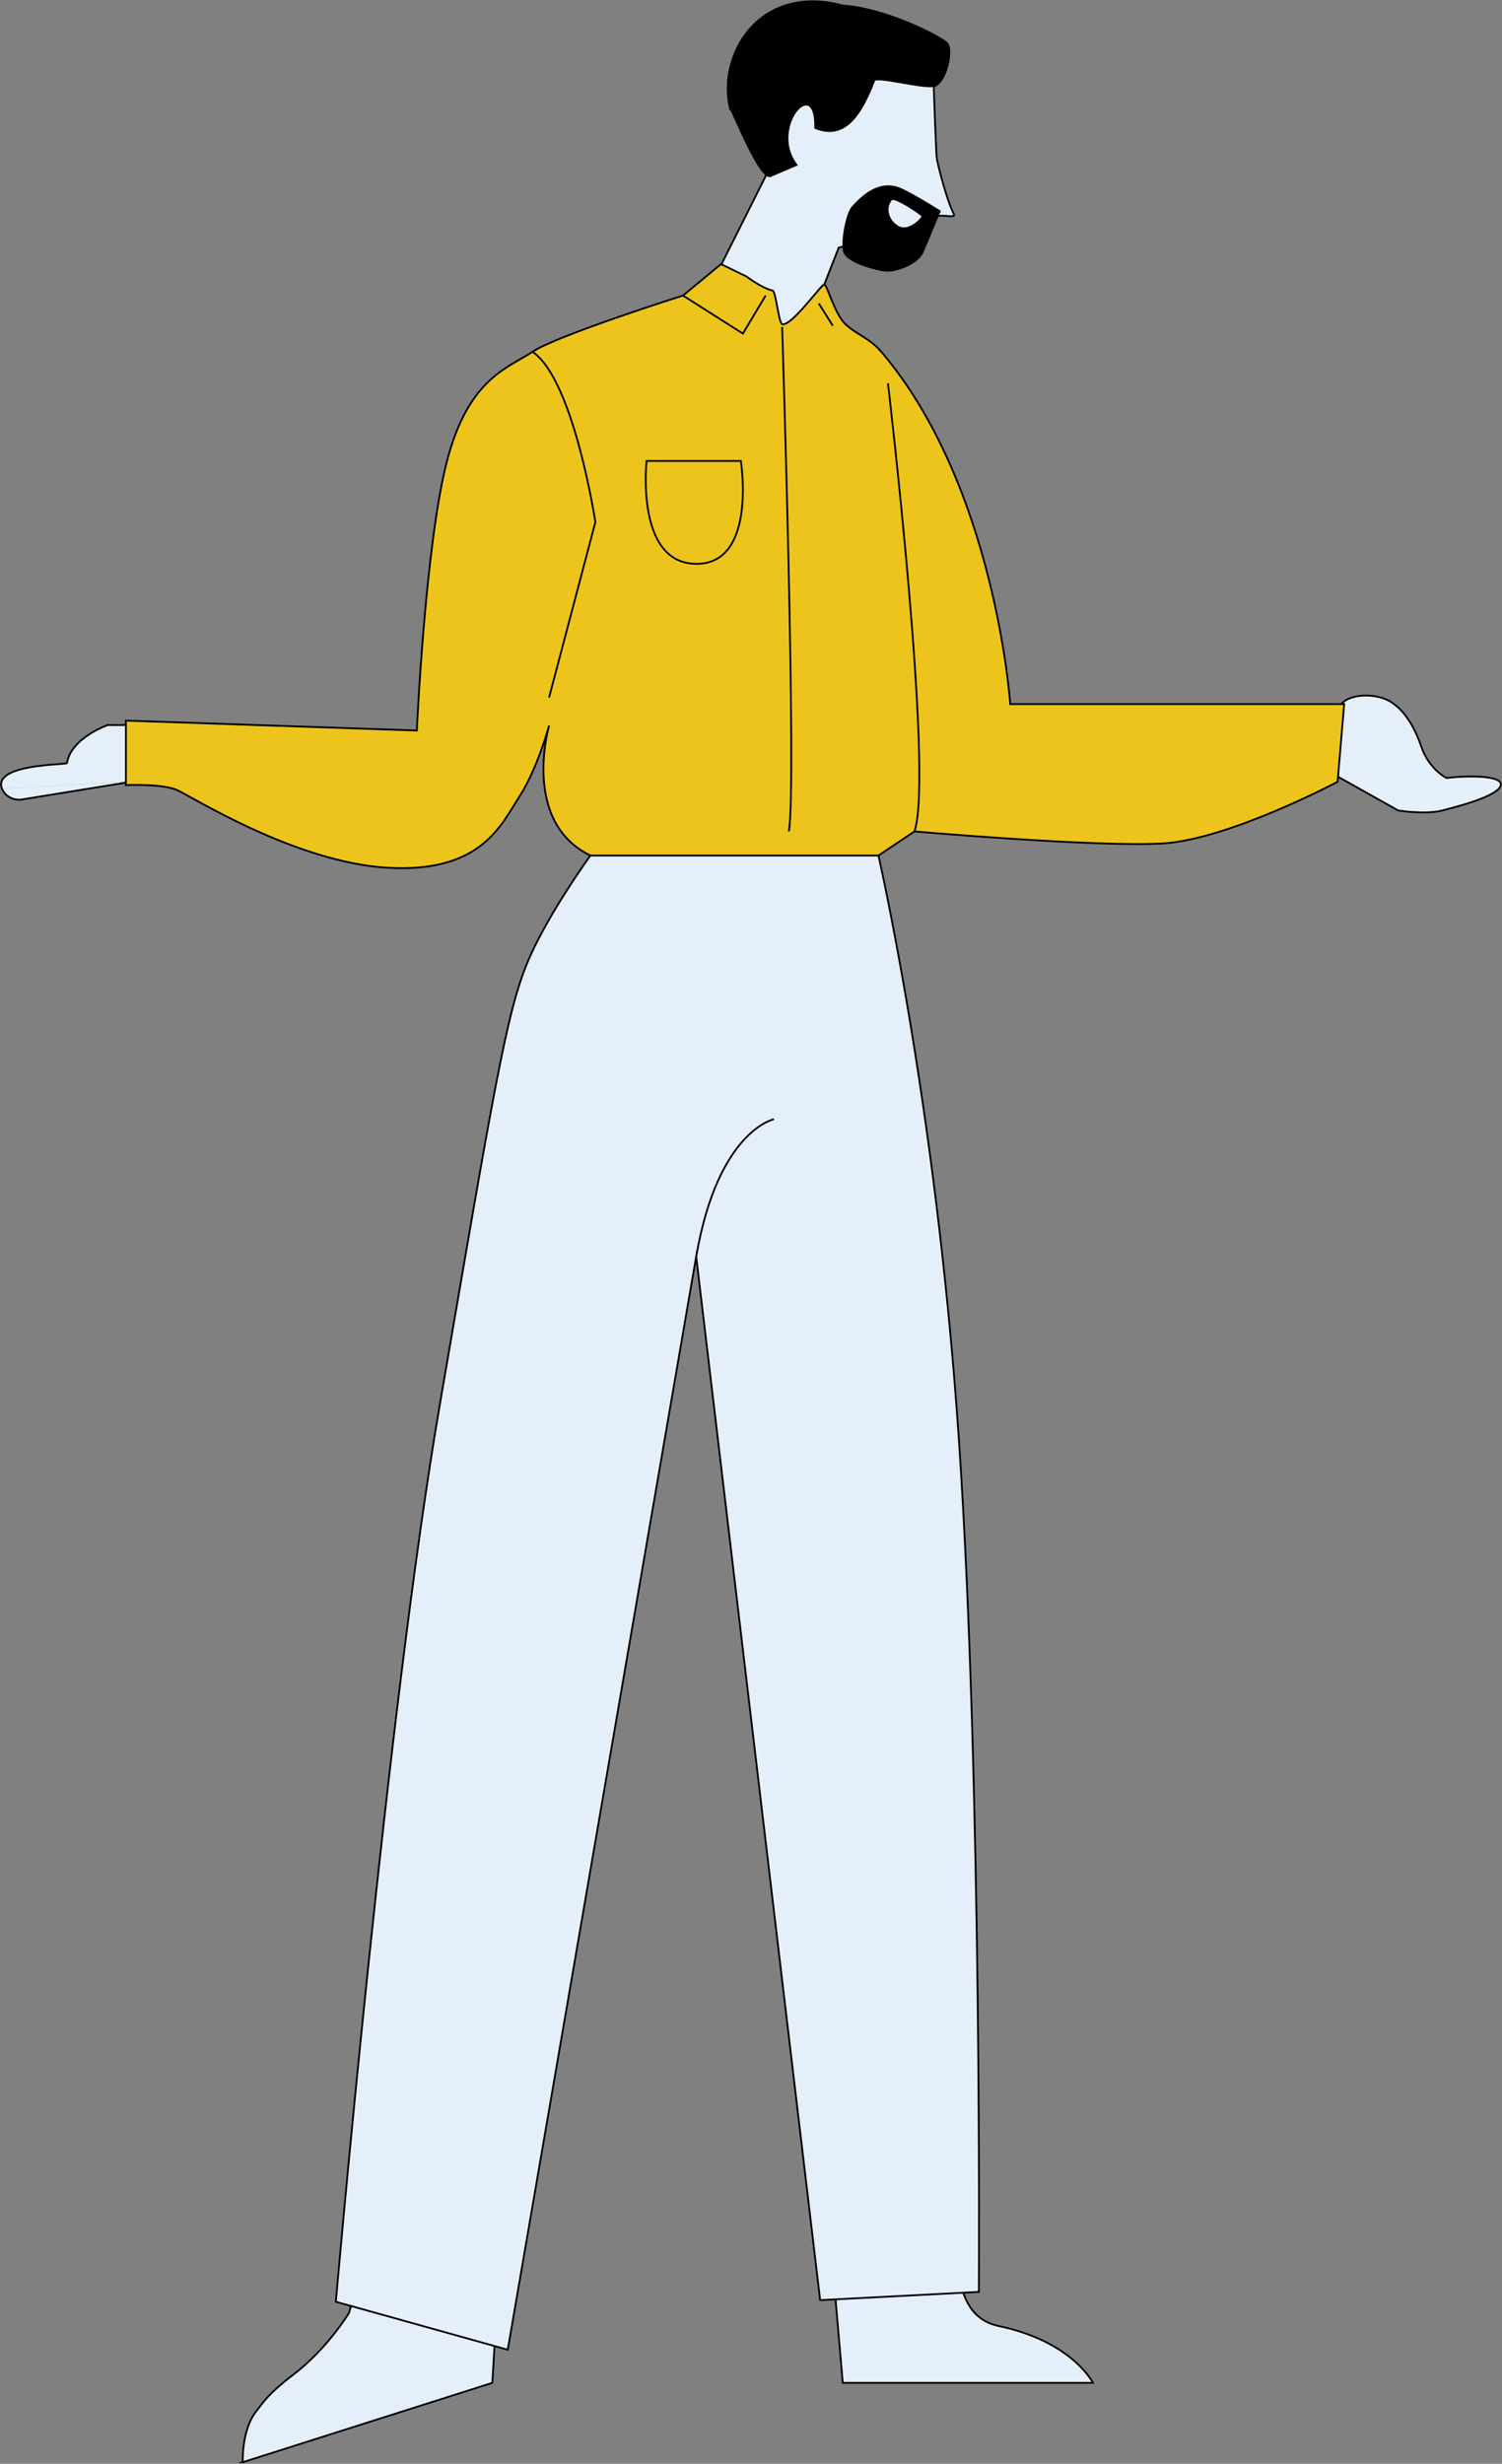 <?xml version="1.0" encoding="UTF-8"?><svg id="Layer_2" xmlns="http://www.w3.org/2000/svg" width="147mm" height="241mm" viewBox="0 0 416.69 683.15"><rect x="0" y="0" width="416.69" height="683.15" fill="#808080" stroke="none"/><defs><style>.cls-1{fill:none;}.cls-1,.cls-2,.cls-3,.cls-4{stroke:#000;stroke-miterlimit:10;stroke-width:.5px;}.cls-2,.cls-5{fill:#e4effa;}.cls-4{fill:#ecc41c;}</style></defs><path class="cls-2" d="M231.82,637.78l1.99,22.93h69.4s-5.66-11.46-26.14-15.75-6.57-44.48-6.57-44.48l-38.68,10.24v27.06Z"/><path class="cls-2" d="M67.33,682.72l69.25-22.01,2.45-40.97-34.7-5.66-7.49,27.21s-5.92,9.87-15.44,17.12c-7.38,5.62-8.68,8.18-10.24,10.09-4.18,5.11-3.82,14.22-3.82,14.22Z"/><path class="cls-2" d="M165.63,234.67h77.5s16.51,70.17,22.93,165.1c6.42,94.93,5.5,235.72,5.5,235.72l-44.03,2.29-34.39-289.38-52.28,303.13-47.69-13.3s14.22-163.72,28.89-249.02,18.34-108.23,24.31-122.45c5.96-14.22,19.26-32.1,19.26-32.1Z"/><path class="cls-2" d="M.56,218.68c.86,2.19,3.25,3.37,5.57,2.99l31.1-5.04"/><path class="cls-2" d="M37.22,216.63v-15.59h-7.34s-10.18,3.55-11.31,10.55c-.08.5-20.74.15-18.01,7.1"/><path class="cls-2" d="M371.38,196.6l-1.22,18.19,17.73,9.94s7.49,1.22,12.23,0,15.29-3.97,16.2-6.88-9.27-2.85-14.83-2.14c-.23.03-.73-.25-1.34-.7-2.77-1.98-4.79-4.84-5.88-8.06-1.33-3.93-3.99-9.74-8.68-12.49-4.43-2.6-12.99-2.14-14.22,2.14Z"/><path class="cls-2" d="M259.03,23.87s.67,18.66.84,19.91c.22,1.67,2.9,12.25,4.82,15.71,0,1.38-3.97-.92-7.8,1.53l-19.26,6.42-4.95,1.22-3.99,10.2-5.73,20.06-29.81-11.69,19.26-38.37,4.59-28.05,27.21-5.96,14.83,9.02Z"/><path class="cls-4" d="M163.78,237.22h79.93l9.97-6.68s50.45,4.39,68.79,3.34,48.61-17.1,48.61-17.1l1.83-21.55h-92.64s-4.13-60.54-35.77-97.68c-3.28-3.85-7.2-4.95-10.09-7.8s-4.96-10.78-5.73-10.89-9.17,11.81-11.69,11.01c-.98-.31-1.72-9.06-2.64-9.29-3.28-.82-7.22-3.9-7.22-3.9,0,0-7.11-3.44-7.11-3.44l-10.55,8.71s-34.85,11.01-41.73,15.59-17.89,7.34-23.85,30.73c-5.96,23.39-8.25,74.29-8.25,74.29l-80.71-2.75v17.89s10.09-.46,14.22,1.38,33.02,20.18,58.7,21.55,31.18-11.92,36.23-19.72c5.04-7.8,8.25-19.72,8.25-19.72,0,0-7.81,26.66,11.46,36.03Z"/><path class="cls-1" d="M214.7,310.34s-15.53,3.14-21.55,38.06"/><path class="cls-1" d="M216.99,90.67s4.13,129.32,1.83,139.87"/><path class="cls-1" d="M179.38,127.81h26.15s4.57,28.63-12.39,28.53-13.76-28.53-13.76-28.53Z"/><path class="cls-1" d="M152.33,193.39l12.84-48.61s-5.96-39.44-17.43-47.24"/><polyline class="cls-1" points="189.47 81.95 206.1 92.5 212.4 81.95"/><path class="cls-1" d="M246.34,106.26s12.84,108.69,7.34,124.28"/><line class="cls-1" x1="227.15" y1="84.14" x2="231.04" y2="90.32"/><path class="cls-3" d="M260.71,58.57s-8.4-5.32-11.46-6.42c-5.66-2.02-10.25,2.51-12.69,5.2-1.61,1.77-3.06,9.02-2.45,12.23.61,3.21,9.94,5.5,12.23,5.5s8.1-1.83,9.63-5.2l4.74-11.31Z"/><path class="cls-5" d="M247.28,55.75c-1.59,1.98-.64,5.23,1.65,6.69,2.59,1.96,6.02-1.26,6.73-2.41,0-.3-8.17-5.87-8.37-4.32v.04Z"/><path class="cls-3" d="M214.03,48.7l6.94-2.97c-7.93-10.33,5.54-25.56,5.2-10.24,8.08,3.27,12.58-3.37,16.36-13.15.55-1.37,13.15,2.14,16.51,1.53s5.5-10.09,3.67-11.92-16.97-9.63-28.74-10.39c-22.96-6.24-34.97,13.09-31.49,28.43.36-.61,8.51,20.96,11.56,18.72Z"/></svg>